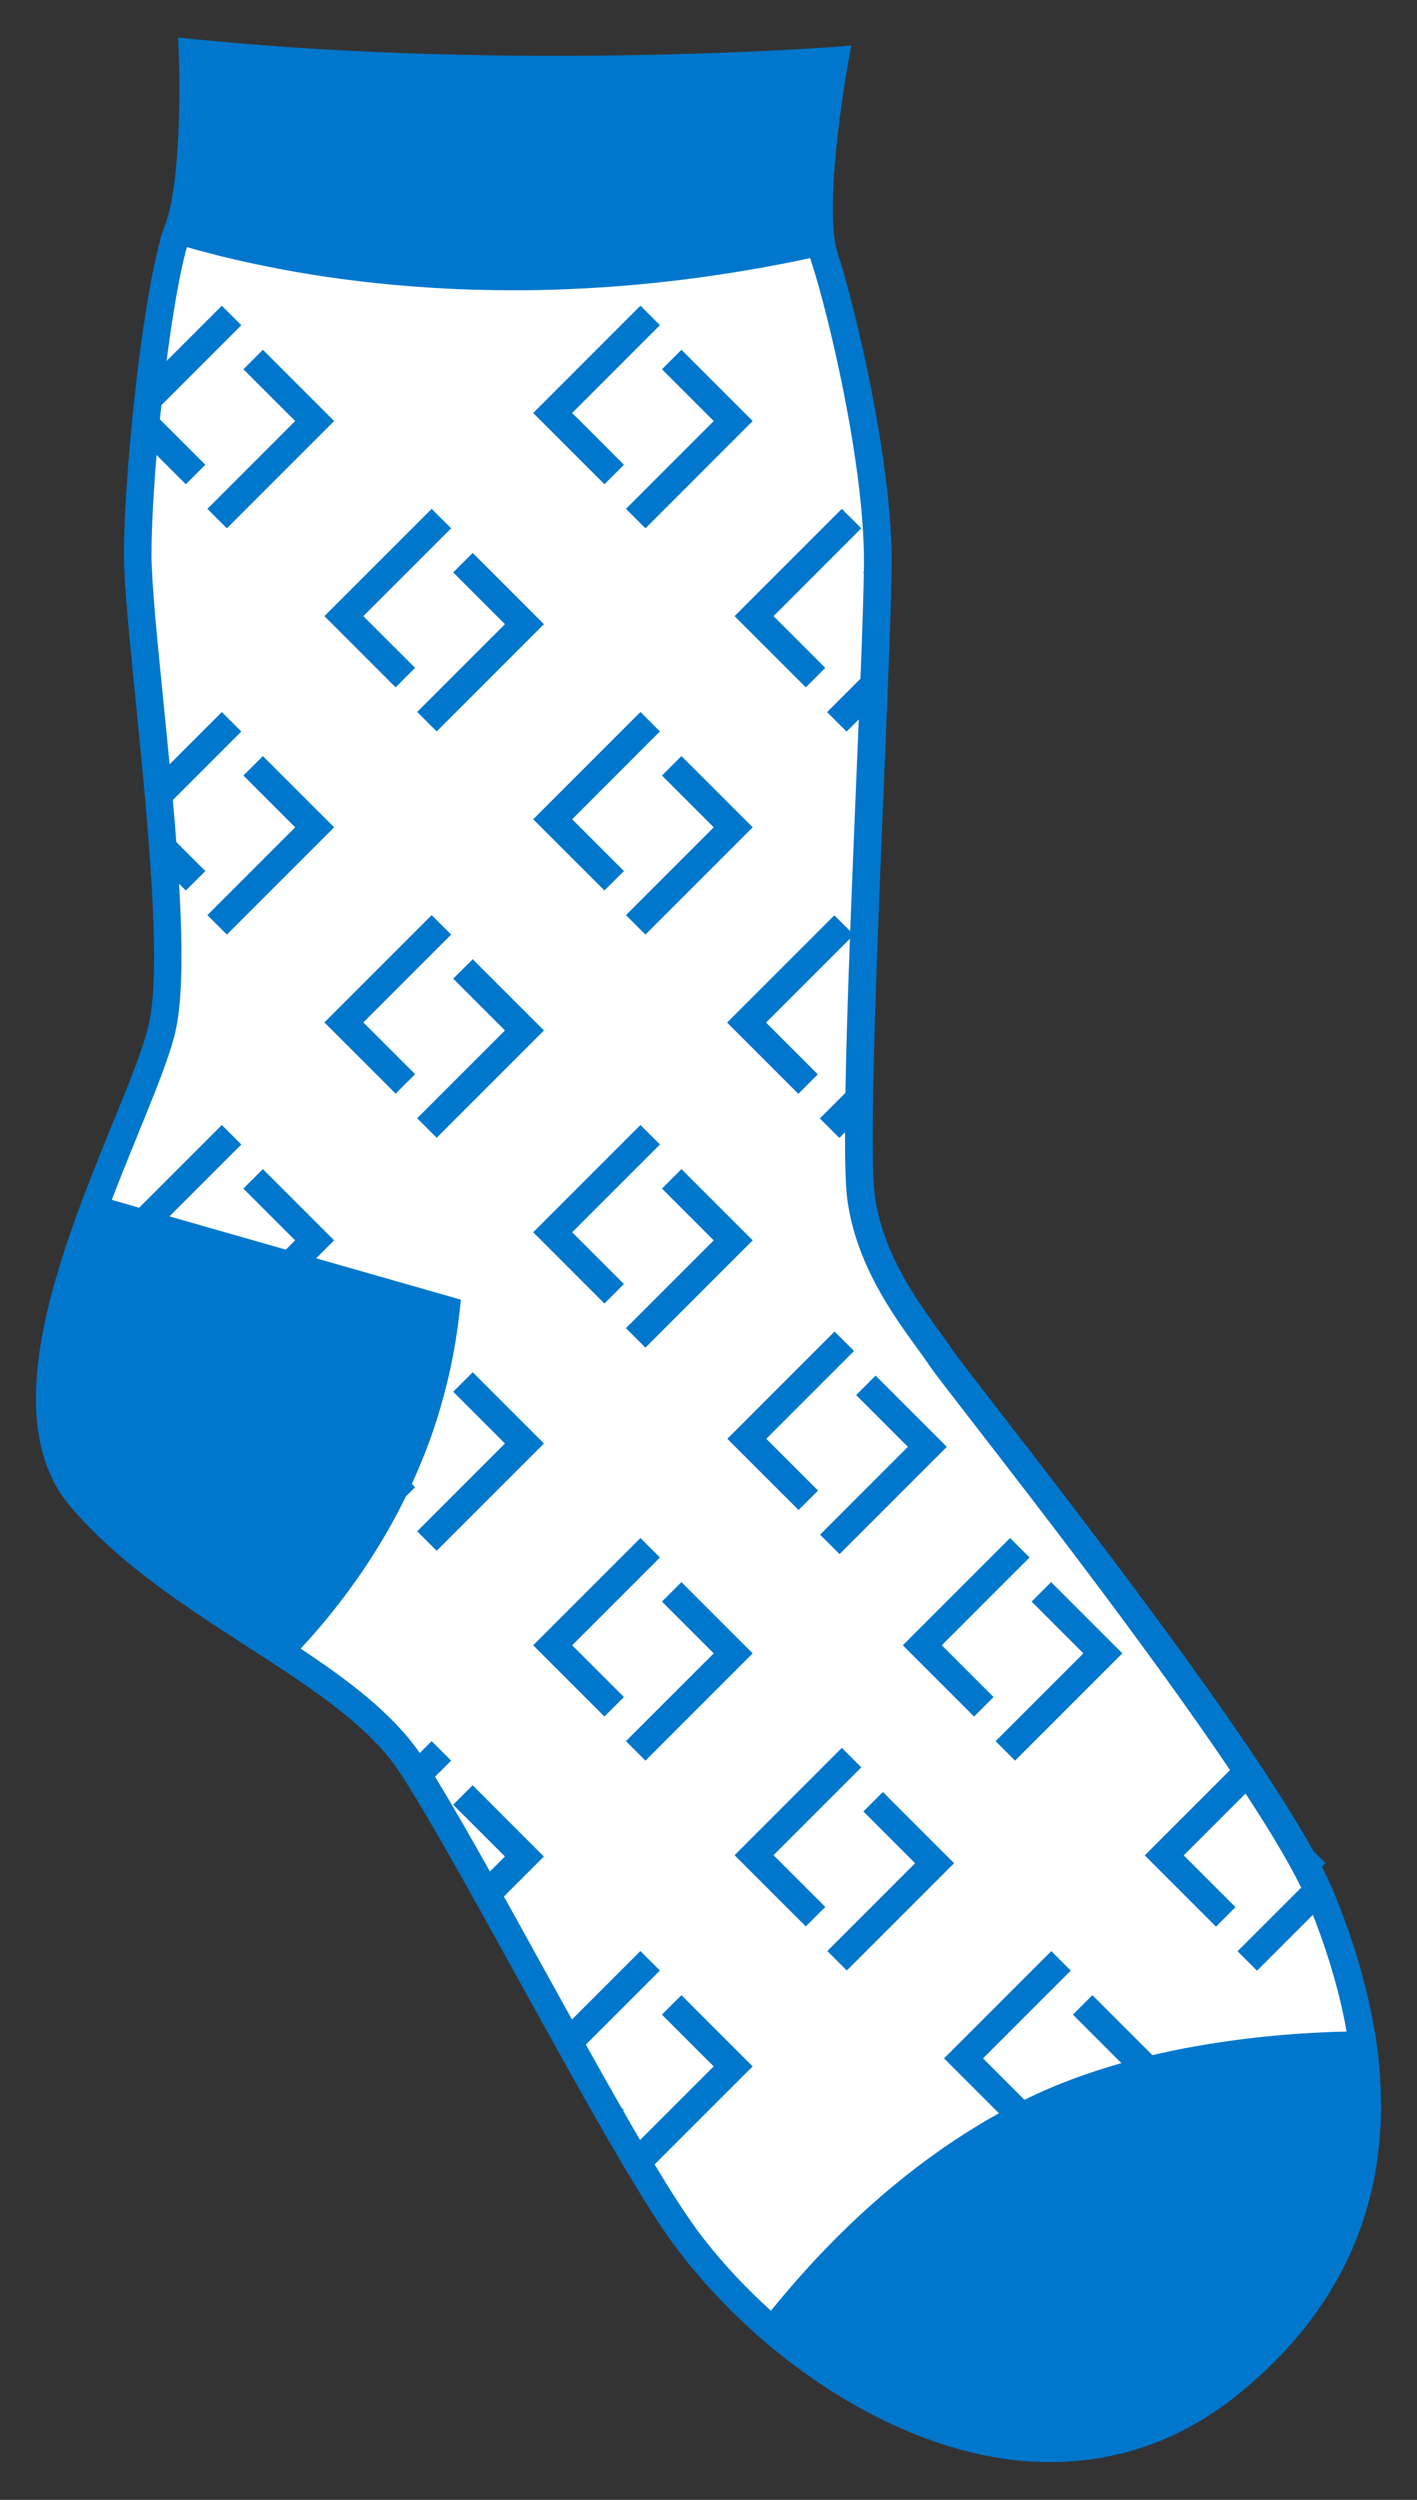 <?xml version="1.0" encoding="UTF-8"?>
<svg id="SVG" xmlns="http://www.w3.org/2000/svg" viewBox="0 0 360 635">
  <rect x="0" y="0" width="360" height="635" fill="#333333" stroke="none"/>
  <defs>
    <style>
      .cls-1 {
        fill: #fff;
      }

      .cls-2 {
        fill: #07c;
      }
    </style>
  </defs>
  <path class="cls-1" d="M48.91,13.24s1.32,31.62-3.76,45.18-10.16,60.99-10.16,82.16,11.58,96.56,6.21,120.28c-5.36,23.72-45.18,90.64-20.61,119.44,24.56,28.8,67.76,43.2,83.86,67.76s53.3,97.74,69.46,119.72c28.24,38.4,89.98,76.64,138.26,37.68,48.28-38.96,37.08-90.48,23.53-123.51-13.55-33.04-91.48-129.6-96.56-137.22-5.08-7.62-17.79-22.02-20.33-40.66-2.54-18.64,4.24-136.38,4.24-161.79s-9.32-64.38-13.55-77.08c-4.24-12.71,2.54-49.98,2.54-49.98,0,0-80.28,6.31-163.11-1.98Z"/>
  <g>
    <path class="cls-2" d="M350.21,522.95h.07s-.56-3.97-.56-3.97l-.43-3.03h-.06c-1.84-11.13-5.29-22.92-10.3-35.14-.82-1.99-1.86-4.21-3.09-6.6l.93-.93-3.07-3.07c-16.95-30.57-58.99-84.86-80.48-112.61-5.92-7.64-10.19-13.16-11.18-14.64-.9-1.35-1.98-2.84-3.23-4.56-5.79-7.97-14.55-20.02-16.54-34.63-1.58-11.6.61-64.26,2.37-106.57,1.02-24.41,1.89-45.5,1.89-54.74,0-26.35-9.69-66.07-13.73-78.19-.3-.91-.55-2.06-.75-3.42-2.06-14.41,3.36-44.52,3.41-44.82l.81-4.47-4.53.36c-.8.06-80.94,6.18-162.48-1.97l-4.01-.4.17,4.03c.01.31,1.22,30.81-3.49,43.65l-1.28,3.48.14.04c-4.93,17.34-9.3,60.49-9.3,80.02,0,7.45,1.37,21.17,2.96,37.06,3,30.04,6.74,67.44,3.34,82.45-1.31,5.8-4.91,14.62-9.08,24.83-2.22,5.44-4.69,11.51-7.06,17.74h-.01s-1.13,3.03-1.13,3.03l-1.32,3.54h.02c-9.09,25.25-16.6,55.37-1.28,73.33,12.34,14.46,28.83,25.12,44.78,35.44,2.14,1.38,4.26,2.76,6.35,4.12,12.59,8.24,25.46,17.17,32.46,27.85,7.05,10.75,18.17,30.91,29.96,52.25,14.98,27.13,30.46,55.18,39.61,67.62,5.75,7.82,12.8,15.51,20.51,22.42l-.03.04,2.53,2.17,2.79,2.39.03-.04c17.11,13.99,36.31,23.52,54.42,26.93,5.23.99,10.39,1.48,15.45,1.48,17.37,0,33.6-5.78,47.58-17.06,27.51-22.2,39.55-50.93,35.83-85.43ZM176.73,565.91c-2.87-3.9-6.42-9.46-10.42-16.1l24.91-24.91-18.1-18.1-4.95,4.95,13.15,13.15-18.7,18.7c-1.4-2.38-2.83-4.86-4.3-7.43l.17-.17-.63-.63c-2.91-5.09-5.94-10.48-9.02-16.01l18.81-18.81-4.95-4.95-17.39,17.39c-2.56-4.62-5.14-9.29-7.71-13.94-3.27-5.92-6.48-11.74-9.58-17.31l10.16-10.16-18.1-18.1-4.95,4.95,13.15,13.15-3.81,3.81c-5.23-9.32-10-17.64-13.95-24.07l4.09-4.09-4.95-4.95-3.01,3.01c-7.12-10.28-18.6-18.76-30.26-26.51.06-.07.13-.14.19-.21.24-.26.49-.53.73-.8.3-.33.6-.66.9-.99.25-.27.49-.55.74-.83.3-.34.6-.68.91-1.03.25-.28.49-.57.74-.85.31-.36.61-.71.92-1.08.25-.29.49-.59.74-.88.31-.37.61-.73.92-1.11.25-.3.5-.61.75-.92.31-.38.61-.76.92-1.15.25-.31.5-.63.74-.94.31-.39.61-.79.92-1.19.25-.32.49-.64.74-.96.31-.41.62-.82.92-1.24.24-.33.48-.65.72-.98.31-.43.62-.86.93-1.29.24-.33.47-.66.71-1,.31-.44.62-.9.94-1.35.23-.33.46-.67.69-1,.32-.47.64-.95.95-1.43.22-.33.44-.66.66-.99.33-.51.66-1.03.99-1.55.2-.31.39-.61.59-.93.38-.6.75-1.21,1.12-1.82.15-.24.3-.48.44-.72.52-.86,1.03-1.73,1.54-2.62.03-.05.06-.1.09-.15.48-.83.95-1.67,1.41-2.52.16-.28.31-.57.46-.86.34-.62.67-1.25,1-1.88.18-.35.36-.72.55-1.07.29-.57.59-1.15.87-1.73.1-.2.2-.4.3-.61l2.33-2.33-.83-.83c.06-.12.11-.24.16-.36.25-.55.51-1.11.75-1.67.19-.44.38-.88.57-1.32.24-.56.48-1.11.71-1.67.19-.45.37-.91.56-1.37.23-.56.45-1.12.67-1.69.18-.47.36-.94.54-1.41.21-.57.43-1.14.64-1.72.17-.48.34-.96.51-1.44.2-.58.4-1.16.6-1.75.16-.49.33-.98.48-1.47.19-.59.38-1.19.56-1.79.15-.5.31-1,.45-1.5.18-.6.35-1.21.52-1.82.14-.51.29-1.01.42-1.52.17-.62.33-1.24.48-1.87.13-.51.26-1.02.39-1.54.15-.64.3-1.28.45-1.93.12-.51.24-1.03.35-1.54.14-.67.28-1.34.41-2.01.1-.51.21-1.01.3-1.52.13-.71.26-1.43.38-2.15.08-.48.17-.96.25-1.44.13-.8.24-1.61.36-2.42.06-.41.12-.82.18-1.24.16-1.23.31-2.47.45-3.72l.31-2.93-36.76-10.5,4.56-4.56-18.1-18.1-4.95,4.95,13.15,13.15-2.36,2.36-29.57-8.45,18.26-18.26-4.95-4.95-21.01,21.01-6.95-1.99c2.28-5.96,4.65-11.78,6.79-17.02,4.28-10.5,7.98-19.57,9.42-25.93,1.84-8.13,1.78-21.84.89-37.34l1.71,1.71,4.95-4.95-7.37-7.37c-.27-3.53-.56-7.09-.88-10.67l17.4-17.4-4.95-4.95-13.28,13.28c-.55-5.79-1.12-11.51-1.67-17-1.57-15.7-2.92-29.26-2.92-36.36,0-6.69.49-15.64,1.29-25.21l7.43,7.43,4.95-4.95-11.54-11.54c.12-1.2.25-2.4.38-3.6l20.31-20.31-4.95-4.95-14.04,14.04c1.53-11.85,3.36-22.56,5.16-28.93.03,0,.06.02.09.02.79.22,1.6.45,2.42.68.22.06.43.12.65.18.79.21,1.59.43,2.41.64.08.02.16.04.25.07.89.23,1.82.46,2.75.7.22.05.44.11.66.16,1.93.47,3.94.94,6.03,1.4.22.05.44.1.66.14,2.13.46,4.34.92,6.63,1.36.22.04.44.08.65.13,1.17.22,2.35.44,3.55.66.02,0,.05,0,.07.01,1.17.21,2.37.41,3.58.61.22.04.44.07.67.11,1.25.2,2.53.4,3.82.6.06,0,.13.02.19.03,1.23.18,2.49.36,3.75.53.22.03.45.06.67.09,1.34.18,2.69.35,4.07.52.11.01.23.03.35.04,1.29.15,2.59.3,3.91.44.22.02.45.05.67.07,1.42.15,2.85.29,4.3.42.16.01.32.03.49.04,1.34.12,2.69.23,4.06.34.23.02.46.04.69.05,1.49.11,2.99.21,4.51.31.21.01.43.02.65.04,1.39.08,2.79.15,4.2.22.23.01.45.02.68.03,1.56.07,3.13.13,4.72.17.26,0,.52.01.78.02,1.45.04,2.91.07,4.38.09.22,0,.44,0,.66.01,1.36.02,2.72.03,4.1.03.24,0,.49,0,.73,0,.46,0,.92,0,1.37,0,1.26,0,2.53-.02,3.81-.04.54,0,1.08-.02,1.62-.03,1.3-.03,2.61-.07,3.93-.11.46-.02.92-.03,1.38-.05,1.78-.07,3.58-.15,5.39-.24.12,0,.25-.02.38-.02,1.67-.09,3.35-.2,5.05-.31.55-.04,1.11-.08,1.66-.12,1.31-.1,2.62-.2,3.94-.31.62-.05,1.24-.11,1.86-.16,1.38-.12,2.77-.26,4.16-.4.52-.05,1.03-.1,1.54-.16,1.9-.2,3.81-.42,5.73-.65.31-.04.63-.08.95-.12,1.61-.2,3.24-.41,4.88-.64.64-.09,1.29-.18,1.93-.28,1.36-.2,2.72-.4,4.09-.61.68-.11,1.36-.21,2.05-.32,1.48-.24,2.98-.49,4.48-.75.53-.09,1.06-.18,1.59-.27,2.01-.36,4.04-.74,6.08-1.13.43-.08.88-.18,1.31-.26,1.62-.32,3.26-.66,4.9-1.01.28-.06.55-.11.82-.17.09.33.19.65.29.96,3.94,11.81,13.37,50.43,13.37,75.98,0,.82,0,1.74-.02,2.75l-.18.18.17.17c-.09,6.16-.42,15.55-.86,26.81l-8.47,8.47,4.95,4.95,3.1-3.1c-.19,4.56-.39,9.32-.59,14.23-.54,13.05-1.11,26.6-1.59,39.56l-4.03-4.03-27.25,27.25,18.1,18.1,4.95-4.95-13.15-13.15,21.31-21.31c-.53,14.37-.96,27.93-1.15,39.17l-6.49,6.49,4.95,4.95,1.44-1.44c-.02,7.89.16,13.91.6,17.17,2.23,16.35,11.61,29.26,17.81,37.8,1.21,1.66,2.25,3.09,3.07,4.33,1.12,1.68,5.24,7,11.47,15.04,15.26,19.7,44.58,57.56,64.86,87.68l-21.66,21.66,18.1,18.1,4.95-4.95-13.15-13.15,15.71-15.71c6.02,9.2,10.98,17.44,14.13,23.9l-16.16,16.16,4.95,4.95,14.19-14.19c4.03,10.3,6.91,20.25,8.56,29.66-.11,0-.22,0-.33,0-.31,0-.62.02-.94.02-.28,0-.57.02-.86.02-.31,0-.63.02-.95.03-.31.01-.62.02-.94.03-.32.01-.65.02-.98.04-.34.01-.69.03-1.05.05-.32.01-.64.03-.97.05-.38.02-.77.04-1.16.06-.32.02-.64.03-.96.05-.44.03-.9.05-1.35.08-.29.02-.57.03-.86.05-.75.05-1.51.1-2.29.16-.06,0-.13.01-.19.02-.72.05-1.45.11-2.19.17-.27.02-.54.05-.81.07-.54.05-1.08.09-1.64.15-.33.03-.67.06-1,.1-.51.05-1.02.1-1.53.15-.35.04-.71.08-1.06.11-.51.05-1.02.11-1.54.17-.37.04-.74.09-1.11.13-.51.06-1.03.12-1.55.19-.38.05-.77.1-1.16.15-.52.07-1.04.14-1.57.21-.39.05-.77.11-1.16.16-.54.08-1.08.15-1.62.23-.39.06-.78.12-1.17.18-.55.08-1.11.17-1.67.26-.38.06-.77.12-1.15.19-.58.1-1.17.2-1.76.3-.37.06-.73.13-1.1.19-.64.11-1.27.23-1.91.35-.33.06-.65.12-.98.18-.79.15-1.59.31-2.39.48-.18.04-.35.07-.52.11-.98.2-1.97.42-2.96.64-.19.04-.37.09-.56.13-.47.11-.93.21-1.4.32l-15.24-15.24-4.95,4.95,12.32,12.32c-.09.02-.17.05-.26.08-.59.17-1.18.34-1.77.51-.42.12-.83.25-1.25.38-.58.18-1.15.35-1.73.54-.42.13-.84.27-1.26.4-.57.19-1.14.38-1.72.57-.42.14-.84.28-1.25.43-.57.2-1.14.4-1.72.61-.41.15-.82.3-1.23.45-.58.22-1.15.44-1.73.66-.4.15-.8.31-1.2.46-.6.24-1.19.48-1.78.73-.37.15-.75.31-1.12.46-.65.28-1.3.56-1.94.85-.31.14-.61.27-.92.41-.95.43-1.89.87-2.83,1.33-.31.15-.6.31-.91.46l-10.54-10.54,22.3-22.3-4.95-4.95-27.25,27.25,13.95,13.95c-1.2.66-2.4,1.33-3.56,2.01-.7.41-1.37.84-2.06,1.26-1.05.64-2.11,1.28-3.14,1.94-.72.46-1.42.93-2.13,1.4-.97.64-1.95,1.28-2.9,1.94-.72.49-1.41,1-2.12,1.5-.91.65-1.83,1.3-2.72,1.96-.7.52-1.39,1.05-2.08,1.57-.87.66-1.73,1.32-2.57,1.98-.68.54-1.35,1.08-2.02,1.62-.82.67-1.64,1.34-2.45,2.01-.66.55-1.3,1.1-1.94,1.66-.79.68-1.57,1.35-2.33,2.03-.63.56-1.25,1.11-1.86,1.67-.75.68-1.49,1.37-2.23,2.05-.6.56-1.19,1.12-1.77,1.68-.72.69-1.42,1.37-2.12,2.06-.57.56-1.13,1.11-1.68,1.67-.69.69-1.36,1.38-2.03,2.07-.53.55-1.06,1.09-1.57,1.63-.66.69-1.3,1.38-1.94,2.07-.49.53-.99,1.07-1.47,1.6-.63.69-1.24,1.38-1.85,2.06-.46.51-.92,1.03-1.36,1.54-.61.7-1.19,1.39-1.78,2.07-.41.48-.83.97-1.23,1.44-.6.71-1.16,1.41-1.74,2.1-.36.44-.73.88-1.07,1.31-.07.08-.14.17-.2.25-7.22-6.51-13.81-13.74-19.2-21.06Z"/>
    <polygon class="cls-2" points="66.79 88.85 61.84 93.8 74.99 106.95 52.69 129.26 57.64 134.2 84.89 106.95 66.79 88.85"/>
    <polygon class="cls-2" points="158.51 118.06 145.36 104.91 167.66 82.6 162.71 77.65 135.46 104.91 153.56 123 158.51 118.06"/>
    <polygon class="cls-2" points="159.03 129.26 163.98 134.2 191.23 106.95 173.13 88.85 168.18 93.8 181.33 106.95 159.03 129.26"/>
    <polygon class="cls-2" points="100.51 174.6 105.46 169.65 92.31 156.51 114.62 134.2 109.67 129.26 82.42 156.51 100.51 174.6"/>
    <polygon class="cls-2" points="105.99 180.85 110.94 185.8 138.19 158.55 120.09 140.45 115.14 145.4 128.29 158.55 105.99 180.85"/>
    <polygon class="cls-2" points="204.72 174.6 209.67 169.65 196.52 156.51 218.82 134.2 213.87 129.26 186.62 156.51 204.72 174.6"/>
    <polygon class="cls-2" points="66.79 192.06 61.84 197 74.99 210.15 52.69 232.46 57.64 237.4 84.89 210.15 66.79 192.06"/>
    <polygon class="cls-2" points="162.71 180.85 135.46 208.11 153.56 226.2 158.51 221.26 145.36 208.11 167.66 185.8 162.71 180.85"/>
    <polygon class="cls-2" points="168.18 197 181.33 210.15 159.03 232.46 163.98 237.4 191.23 210.15 173.13 192.06 168.18 197"/>
    <polygon class="cls-2" points="114.62 237.4 109.67 232.46 82.42 259.71 100.51 277.81 105.46 272.86 92.31 259.71 114.62 237.4"/>
    <polygon class="cls-2" points="120.09 243.66 115.14 248.6 128.29 261.75 105.99 284.06 110.94 289.01 138.19 261.75 120.09 243.66"/>
    <polygon class="cls-2" points="202.88 383.57 207.83 378.63 194.68 365.48 216.98 343.17 212.03 338.23 184.78 365.48 202.88 383.57"/>
    <polygon class="cls-2" points="208.35 389.83 213.3 394.77 240.55 367.52 222.45 349.43 217.51 354.37 230.65 367.52 208.35 389.83"/>
    <polygon class="cls-2" points="162.71 285.77 135.46 313.02 153.56 331.12 158.51 326.17 145.36 313.02 167.66 290.72 162.71 285.77"/>
    <polygon class="cls-2" points="168.18 301.92 181.33 315.07 159.03 337.37 163.98 342.32 191.23 315.07 173.13 296.97 168.18 301.92"/>
    <polygon class="cls-2" points="120.09 348.57 115.14 353.52 128.29 366.67 105.99 388.97 110.94 393.92 138.19 366.67 120.09 348.57"/>
    <polygon class="cls-2" points="167.66 395.63 162.71 390.68 135.46 417.93 153.56 436.03 158.51 431.08 145.36 417.93 167.66 395.63"/>
    <polygon class="cls-2" points="173.13 401.88 168.18 406.83 181.33 419.98 159.03 442.28 163.98 447.23 191.23 419.98 173.13 401.88"/>
    <polygon class="cls-2" points="247.47 436.03 252.42 431.08 239.27 417.93 261.57 395.63 256.62 390.68 229.37 417.93 247.47 436.03"/>
    <polygon class="cls-2" points="252.94 442.28 257.89 447.23 285.14 419.98 267.04 401.88 262.09 406.83 275.24 419.98 252.94 442.28"/>
    <polygon class="cls-2" points="209.67 484.4 196.52 471.25 218.82 448.94 213.87 443.99 186.62 471.25 204.72 489.34 209.67 484.4"/>
    <polygon class="cls-2" points="219.35 460.14 232.49 473.29 210.19 495.6 215.14 500.54 242.39 473.29 224.3 455.19 219.35 460.14"/>
  </g>
</svg>
